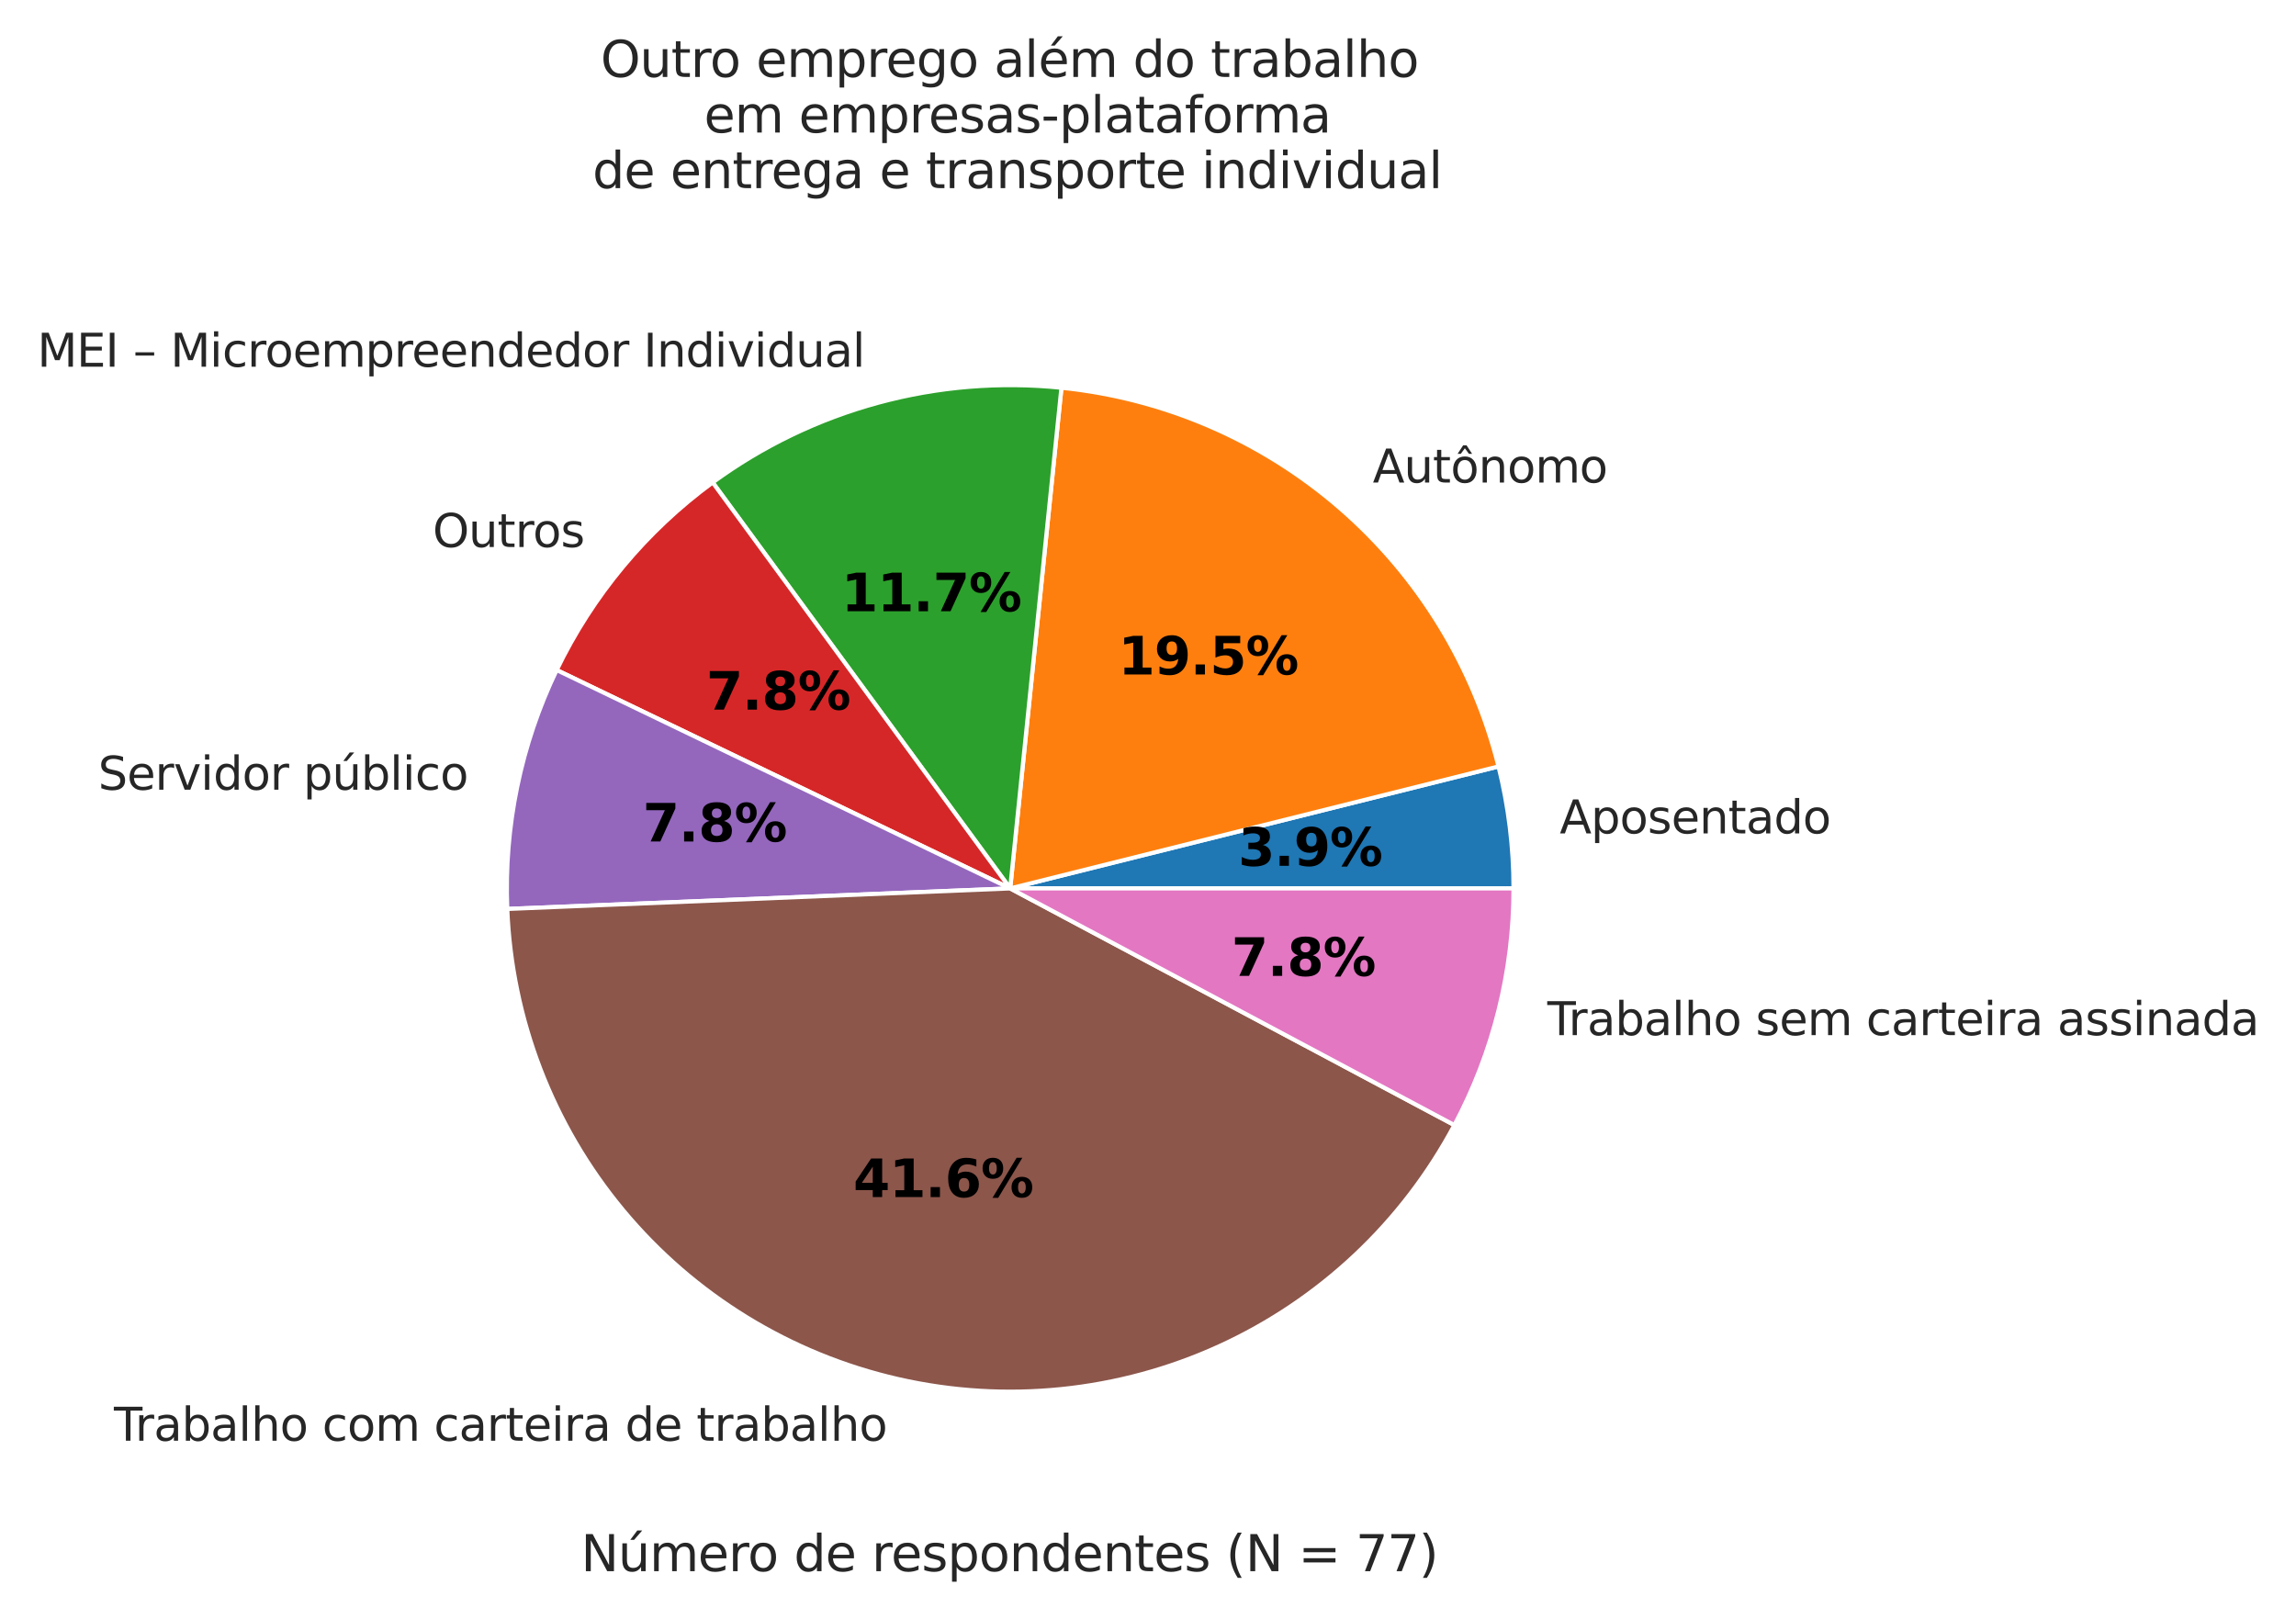 <?xml version="1.0" encoding="utf-8" standalone="no"?>
<!DOCTYPE svg PUBLIC "-//W3C//DTD SVG 1.1//EN"
  "http://www.w3.org/Graphics/SVG/1.1/DTD/svg11.dtd">
<svg xmlns:xlink="http://www.w3.org/1999/xlink" width="443.95pt" height="313.02pt" viewBox="0 0 443.95 313.02" xmlns="http://www.w3.org/2000/svg" version="1.1">
 <defs>
  <style type="text/css">*{stroke-linejoin: round; stroke-linecap: butt}</style>
 </defs>
 <g id="figure_1">
  <g id="patch_1">
   <path d="M 0 313.02 
L 443.95 313.02 
L 443.95 0 
L 0 0 
z
" style="fill: #ffffff"/>
  </g>
  <g id="axes_1">
   <g id="matplotlib.axis_1">
    <g id="text_1">
     <!--  -->
     <g style="fill: #262626" transform="translate(195.206 292.613)scale(0.096 -0.096)"/>
     <!-- Número de respondentes (N = 77) -->
     <g style="fill: #262626" transform="translate(112.323 303.823)scale(0.096 -0.096)">
      <defs>
       <path id="DejaVuSans-4e" d="M 628 4666 
L 1478 4666 
L 3547 763 
L 3547 4666 
L 4159 4666 
L 4159 0 
L 3309 0 
L 1241 3903 
L 1241 0 
L 628 0 
L 628 4666 
z
" transform="scale(0.016)"/>
       <path id="DejaVuSans-fa" d="M 544 1381 
L 544 3500 
L 1119 3500 
L 1119 1403 
Q 1119 906 1312 657 
Q 1506 409 1894 409 
Q 2359 409 2629 706 
Q 2900 1003 2900 1516 
L 2900 3500 
L 3475 3500 
L 3475 0 
L 2900 0 
L 2900 538 
Q 2691 219 2414 64 
Q 2138 -91 1772 -91 
Q 1169 -91 856 284 
Q 544 659 544 1381 
z
M 1991 3584 
L 1991 3584 
z
M 2418 5119 
L 3040 5119 
L 2022 3944 
L 1543 3944 
L 2418 5119 
z
" transform="scale(0.016)"/>
       <path id="DejaVuSans-6d" d="M 3328 2828 
Q 3544 3216 3844 3400 
Q 4144 3584 4550 3584 
Q 5097 3584 5394 3201 
Q 5691 2819 5691 2113 
L 5691 0 
L 5113 0 
L 5113 2094 
Q 5113 2597 4934 2840 
Q 4756 3084 4391 3084 
Q 3944 3084 3684 2787 
Q 3425 2491 3425 1978 
L 3425 0 
L 2847 0 
L 2847 2094 
Q 2847 2600 2669 2842 
Q 2491 3084 2119 3084 
Q 1678 3084 1418 2786 
Q 1159 2488 1159 1978 
L 1159 0 
L 581 0 
L 581 3500 
L 1159 3500 
L 1159 2956 
Q 1356 3278 1631 3431 
Q 1906 3584 2284 3584 
Q 2666 3584 2933 3390 
Q 3200 3197 3328 2828 
z
" transform="scale(0.016)"/>
       <path id="DejaVuSans-65" d="M 3597 1894 
L 3597 1613 
L 953 1613 
Q 991 1019 1311 708 
Q 1631 397 2203 397 
Q 2534 397 2845 478 
Q 3156 559 3463 722 
L 3463 178 
Q 3153 47 2828 -22 
Q 2503 -91 2169 -91 
Q 1331 -91 842 396 
Q 353 884 353 1716 
Q 353 2575 817 3079 
Q 1281 3584 2069 3584 
Q 2775 3584 3186 3129 
Q 3597 2675 3597 1894 
z
M 3022 2063 
Q 3016 2534 2758 2815 
Q 2500 3097 2075 3097 
Q 1594 3097 1305 2825 
Q 1016 2553 972 2059 
L 3022 2063 
z
" transform="scale(0.016)"/>
       <path id="DejaVuSans-72" d="M 2631 2963 
Q 2534 3019 2420 3045 
Q 2306 3072 2169 3072 
Q 1681 3072 1420 2755 
Q 1159 2438 1159 1844 
L 1159 0 
L 581 0 
L 581 3500 
L 1159 3500 
L 1159 2956 
Q 1341 3275 1631 3429 
Q 1922 3584 2338 3584 
Q 2397 3584 2469 3576 
Q 2541 3569 2628 3553 
L 2631 2963 
z
" transform="scale(0.016)"/>
       <path id="DejaVuSans-6f" d="M 1959 3097 
Q 1497 3097 1228 2736 
Q 959 2375 959 1747 
Q 959 1119 1226 758 
Q 1494 397 1959 397 
Q 2419 397 2687 759 
Q 2956 1122 2956 1747 
Q 2956 2369 2687 2733 
Q 2419 3097 1959 3097 
z
M 1959 3584 
Q 2709 3584 3137 3096 
Q 3566 2609 3566 1747 
Q 3566 888 3137 398 
Q 2709 -91 1959 -91 
Q 1206 -91 779 398 
Q 353 888 353 1747 
Q 353 2609 779 3096 
Q 1206 3584 1959 3584 
z
" transform="scale(0.016)"/>
       <path id="DejaVuSans-20" transform="scale(0.016)"/>
       <path id="DejaVuSans-64" d="M 2906 2969 
L 2906 4863 
L 3481 4863 
L 3481 0 
L 2906 0 
L 2906 525 
Q 2725 213 2448 61 
Q 2172 -91 1784 -91 
Q 1150 -91 751 415 
Q 353 922 353 1747 
Q 353 2572 751 3078 
Q 1150 3584 1784 3584 
Q 2172 3584 2448 3432 
Q 2725 3281 2906 2969 
z
M 947 1747 
Q 947 1113 1208 752 
Q 1469 391 1925 391 
Q 2381 391 2643 752 
Q 2906 1113 2906 1747 
Q 2906 2381 2643 2742 
Q 2381 3103 1925 3103 
Q 1469 3103 1208 2742 
Q 947 2381 947 1747 
z
" transform="scale(0.016)"/>
       <path id="DejaVuSans-73" d="M 2834 3397 
L 2834 2853 
Q 2591 2978 2328 3040 
Q 2066 3103 1784 3103 
Q 1356 3103 1142 2972 
Q 928 2841 928 2578 
Q 928 2378 1081 2264 
Q 1234 2150 1697 2047 
L 1894 2003 
Q 2506 1872 2764 1633 
Q 3022 1394 3022 966 
Q 3022 478 2636 193 
Q 2250 -91 1575 -91 
Q 1294 -91 989 -36 
Q 684 19 347 128 
L 347 722 
Q 666 556 975 473 
Q 1284 391 1588 391 
Q 1994 391 2212 530 
Q 2431 669 2431 922 
Q 2431 1156 2273 1281 
Q 2116 1406 1581 1522 
L 1381 1569 
Q 847 1681 609 1914 
Q 372 2147 372 2553 
Q 372 3047 722 3315 
Q 1072 3584 1716 3584 
Q 2034 3584 2315 3537 
Q 2597 3491 2834 3397 
z
" transform="scale(0.016)"/>
       <path id="DejaVuSans-70" d="M 1159 525 
L 1159 -1331 
L 581 -1331 
L 581 3500 
L 1159 3500 
L 1159 2969 
Q 1341 3281 1617 3432 
Q 1894 3584 2278 3584 
Q 2916 3584 3314 3078 
Q 3713 2572 3713 1747 
Q 3713 922 3314 415 
Q 2916 -91 2278 -91 
Q 1894 -91 1617 61 
Q 1341 213 1159 525 
z
M 3116 1747 
Q 3116 2381 2855 2742 
Q 2594 3103 2138 3103 
Q 1681 3103 1420 2742 
Q 1159 2381 1159 1747 
Q 1159 1113 1420 752 
Q 1681 391 2138 391 
Q 2594 391 2855 752 
Q 3116 1113 3116 1747 
z
" transform="scale(0.016)"/>
       <path id="DejaVuSans-6e" d="M 3513 2113 
L 3513 0 
L 2938 0 
L 2938 2094 
Q 2938 2591 2744 2837 
Q 2550 3084 2163 3084 
Q 1697 3084 1428 2787 
Q 1159 2491 1159 1978 
L 1159 0 
L 581 0 
L 581 3500 
L 1159 3500 
L 1159 2956 
Q 1366 3272 1645 3428 
Q 1925 3584 2291 3584 
Q 2894 3584 3203 3211 
Q 3513 2838 3513 2113 
z
" transform="scale(0.016)"/>
       <path id="DejaVuSans-74" d="M 1172 4494 
L 1172 3500 
L 2356 3500 
L 2356 3053 
L 1172 3053 
L 1172 1153 
Q 1172 725 1289 603 
Q 1406 481 1766 481 
L 2356 481 
L 2356 0 
L 1766 0 
Q 1100 0 847 248 
Q 594 497 594 1153 
L 594 3053 
L 172 3053 
L 172 3500 
L 594 3500 
L 594 4494 
L 1172 4494 
z
" transform="scale(0.016)"/>
       <path id="DejaVuSans-28" d="M 1984 4856 
Q 1566 4138 1362 3434 
Q 1159 2731 1159 2009 
Q 1159 1288 1364 580 
Q 1569 -128 1984 -844 
L 1484 -844 
Q 1016 -109 783 600 
Q 550 1309 550 2009 
Q 550 2706 781 3412 
Q 1013 4119 1484 4856 
L 1984 4856 
z
" transform="scale(0.016)"/>
       <path id="DejaVuSans-3d" d="M 678 2906 
L 4684 2906 
L 4684 2381 
L 678 2381 
L 678 2906 
z
M 678 1631 
L 4684 1631 
L 4684 1100 
L 678 1100 
L 678 1631 
z
" transform="scale(0.016)"/>
       <path id="DejaVuSans-37" d="M 525 4666 
L 3525 4666 
L 3525 4397 
L 1831 0 
L 1172 0 
L 2766 4134 
L 525 4134 
L 525 4666 
z
" transform="scale(0.016)"/>
       <path id="DejaVuSans-29" d="M 513 4856 
L 1013 4856 
Q 1481 4119 1714 3412 
Q 1947 2706 1947 2009 
Q 1947 1309 1714 600 
Q 1481 -109 1013 -844 
L 513 -844 
Q 928 -128 1133 580 
Q 1338 1288 1338 2009 
Q 1338 2731 1133 3434 
Q 928 4138 513 4856 
z
" transform="scale(0.016)"/>
      </defs>
      <use xlink:href="#DejaVuSans-4e"/>
      <use xlink:href="#DejaVuSans-fa" x="74.805"/>
      <use xlink:href="#DejaVuSans-6d" x="138.184"/>
      <use xlink:href="#DejaVuSans-65" x="235.596"/>
      <use xlink:href="#DejaVuSans-72" x="297.119"/>
      <use xlink:href="#DejaVuSans-6f" x="335.982"/>
      <use xlink:href="#DejaVuSans-20" x="397.164"/>
      <use xlink:href="#DejaVuSans-64" x="428.951"/>
      <use xlink:href="#DejaVuSans-65" x="492.428"/>
      <use xlink:href="#DejaVuSans-20" x="553.951"/>
      <use xlink:href="#DejaVuSans-72" x="585.738"/>
      <use xlink:href="#DejaVuSans-65" x="624.602"/>
      <use xlink:href="#DejaVuSans-73" x="686.125"/>
      <use xlink:href="#DejaVuSans-70" x="738.225"/>
      <use xlink:href="#DejaVuSans-6f" x="801.701"/>
      <use xlink:href="#DejaVuSans-6e" x="862.883"/>
      <use xlink:href="#DejaVuSans-64" x="926.262"/>
      <use xlink:href="#DejaVuSans-65" x="989.738"/>
      <use xlink:href="#DejaVuSans-6e" x="1051.262"/>
      <use xlink:href="#DejaVuSans-74" x="1114.641"/>
      <use xlink:href="#DejaVuSans-65" x="1153.85"/>
      <use xlink:href="#DejaVuSans-73" x="1215.373"/>
      <use xlink:href="#DejaVuSans-20" x="1267.473"/>
      <use xlink:href="#DejaVuSans-28" x="1299.26"/>
      <use xlink:href="#DejaVuSans-4e" x="1338.273"/>
      <use xlink:href="#DejaVuSans-20" x="1413.078"/>
      <use xlink:href="#DejaVuSans-3d" x="1444.865"/>
      <use xlink:href="#DejaVuSans-20" x="1528.654"/>
      <use xlink:href="#DejaVuSans-37" x="1560.441"/>
      <use xlink:href="#DejaVuSans-37" x="1624.064"/>
      <use xlink:href="#DejaVuSans-29" x="1687.688"/>
     </g>
    </g>
   </g>
   <g id="matplotlib.axis_2"/>
   <g id="patch_2">
    <path d="M 292.652 171.796 
C 292.652 167.824 292.409 163.856 291.924 159.914 
C 291.439 155.971 290.713 152.062 289.75 148.209 
L 195.328 171.796 
L 292.652 171.796 
z
" style="fill: #1f77b4; stroke: #ffffff; stroke-width: 0.8; stroke-linejoin: miter"/>
   </g>
   <g id="patch_3">
    <path d="M 289.75 148.209 
C 284.901 128.798 274.182 111.346 259.061 98.244 
C 243.941 85.141 225.141 77.015 205.237 74.978 
L 195.328 171.796 
L 289.75 148.209 
z
" style="fill: #ff7f0e; stroke: #ffffff; stroke-width: 0.8; stroke-linejoin: miter"/>
   </g>
   <g id="patch_4">
    <path d="M 205.237 74.978 
C 193.354 73.762 181.347 74.744 169.819 77.875 
C 158.291 81.006 147.437 86.233 137.801 93.294 
L 195.328 171.796 
L 205.237 74.978 
z
" style="fill: #2ca02c; stroke: #ffffff; stroke-width: 0.8; stroke-linejoin: miter"/>
   </g>
   <g id="patch_5">
    <path d="M 137.801 93.294 
C 131.387 97.994 125.574 103.462 120.49 109.576 
C 115.407 115.691 111.092 122.405 107.642 129.569 
L 195.328 171.796 
L 137.801 93.294 
z
" style="fill: #d62728; stroke: #ffffff; stroke-width: 0.8; stroke-linejoin: miter"/>
   </g>
   <g id="patch_6">
    <path d="M 107.642 129.569 
C 104.191 136.733 101.632 144.293 100.021 152.08 
C 98.411 159.866 97.76 167.821 98.084 175.766 
L 195.328 171.796 
L 107.642 129.569 
z
" style="fill: #9467bd; stroke: #ffffff; stroke-width: 0.8; stroke-linejoin: miter"/>
   </g>
   <g id="patch_7">
    <path d="M 98.084 175.766 
C 98.956 197.112 106.832 217.589 120.49 234.017 
C 134.148 250.444 152.843 261.927 173.671 266.681 
C 194.499 271.434 216.324 269.201 235.758 260.326 
C 255.191 251.451 271.171 236.419 281.218 217.565 
L 195.328 171.796 
L 98.084 175.766 
z
" style="fill: #8c564b; stroke: #ffffff; stroke-width: 0.8; stroke-linejoin: miter"/>
   </g>
   <g id="patch_8">
    <path d="M 281.218 217.565 
C 284.958 210.548 287.823 203.099 289.75 195.384 
C 291.677 187.67 292.652 179.748 292.652 171.796 
L 195.328 171.796 
L 281.218 217.565 
z
" style="fill: #e377c2; stroke: #ffffff; stroke-width: 0.8; stroke-linejoin: miter"/>
   </g>
   <g id="text_2">
    <!-- Aposentado -->
    <g style="fill: #262626" transform="translate(301.583 161.154)scale(0.088 -0.088)">
     <defs>
      <path id="DejaVuSans-41" d="M 2188 4044 
L 1331 1722 
L 3047 1722 
L 2188 4044 
z
M 1831 4666 
L 2547 4666 
L 4325 0 
L 3669 0 
L 3244 1197 
L 1141 1197 
L 716 0 
L 50 0 
L 1831 4666 
z
" transform="scale(0.016)"/>
      <path id="DejaVuSans-61" d="M 2194 1759 
Q 1497 1759 1228 1600 
Q 959 1441 959 1056 
Q 959 750 1161 570 
Q 1363 391 1709 391 
Q 2188 391 2477 730 
Q 2766 1069 2766 1631 
L 2766 1759 
L 2194 1759 
z
M 3341 1997 
L 3341 0 
L 2766 0 
L 2766 531 
Q 2569 213 2275 61 
Q 1981 -91 1556 -91 
Q 1019 -91 701 211 
Q 384 513 384 1019 
Q 384 1609 779 1909 
Q 1175 2209 1959 2209 
L 2766 2209 
L 2766 2266 
Q 2766 2663 2505 2880 
Q 2244 3097 1772 3097 
Q 1472 3097 1187 3025 
Q 903 2953 641 2809 
L 641 3341 
Q 956 3463 1253 3523 
Q 1550 3584 1831 3584 
Q 2591 3584 2966 3190 
Q 3341 2797 3341 1997 
z
" transform="scale(0.016)"/>
     </defs>
     <use xlink:href="#DejaVuSans-41"/>
     <use xlink:href="#DejaVuSans-70" x="68.408"/>
     <use xlink:href="#DejaVuSans-6f" x="131.885"/>
     <use xlink:href="#DejaVuSans-73" x="193.066"/>
     <use xlink:href="#DejaVuSans-65" x="245.166"/>
     <use xlink:href="#DejaVuSans-6e" x="306.689"/>
     <use xlink:href="#DejaVuSans-74" x="370.068"/>
     <use xlink:href="#DejaVuSans-61" x="409.277"/>
     <use xlink:href="#DejaVuSans-64" x="470.557"/>
     <use xlink:href="#DejaVuSans-6f" x="534.033"/>
    </g>
   </g>
   <g id="text_3">
    <!-- 3.9% -->
    <g transform="translate(239.418 167.426)scale(0.1 -0.1)">
     <defs>
      <path id="DejaVuSans-Bold-33" d="M 2981 2516 
Q 3453 2394 3698 2092 
Q 3944 1791 3944 1325 
Q 3944 631 3412 270 
Q 2881 -91 1863 -91 
Q 1503 -91 1142 -33 
Q 781 25 428 141 
L 428 1069 
Q 766 900 1098 814 
Q 1431 728 1753 728 
Q 2231 728 2486 893 
Q 2741 1059 2741 1369 
Q 2741 1688 2480 1852 
Q 2219 2016 1709 2016 
L 1228 2016 
L 1228 2791 
L 1734 2791 
Q 2188 2791 2409 2933 
Q 2631 3075 2631 3366 
Q 2631 3634 2415 3781 
Q 2200 3928 1806 3928 
Q 1516 3928 1219 3862 
Q 922 3797 628 3669 
L 628 4550 
Q 984 4650 1334 4700 
Q 1684 4750 2022 4750 
Q 2931 4750 3382 4451 
Q 3834 4153 3834 3553 
Q 3834 3144 3618 2883 
Q 3403 2622 2981 2516 
z
" transform="scale(0.016)"/>
      <path id="DejaVuSans-Bold-2e" d="M 653 1209 
L 1778 1209 
L 1778 0 
L 653 0 
L 653 1209 
z
" transform="scale(0.016)"/>
      <path id="DejaVuSans-Bold-39" d="M 641 103 
L 641 966 
Q 928 831 1190 764 
Q 1453 697 1709 697 
Q 2247 697 2547 995 
Q 2847 1294 2900 1881 
Q 2688 1725 2447 1647 
Q 2206 1569 1925 1569 
Q 1209 1569 770 1986 
Q 331 2403 331 3084 
Q 331 3838 820 4291 
Q 1309 4744 2131 4744 
Q 3044 4744 3544 4128 
Q 4044 3513 4044 2388 
Q 4044 1231 3459 570 
Q 2875 -91 1856 -91 
Q 1528 -91 1228 -42 
Q 928 6 641 103 
z
M 2125 2350 
Q 2441 2350 2600 2554 
Q 2759 2759 2759 3169 
Q 2759 3575 2600 3781 
Q 2441 3988 2125 3988 
Q 1809 3988 1650 3781 
Q 1491 3575 1491 3169 
Q 1491 2759 1650 2554 
Q 1809 2350 2125 2350 
z
" transform="scale(0.016)"/>
      <path id="DejaVuSans-Bold-25" d="M 4959 1925 
Q 4738 1925 4616 1733 
Q 4494 1541 4494 1184 
Q 4494 825 4614 633 
Q 4734 441 4959 441 
Q 5184 441 5303 633 
Q 5422 825 5422 1184 
Q 5422 1541 5301 1733 
Q 5181 1925 4959 1925 
z
M 4959 2450 
Q 5541 2450 5875 2112 
Q 6209 1775 6209 1184 
Q 6209 594 5875 251 
Q 5541 -91 4959 -91 
Q 4378 -91 4042 251 
Q 3706 594 3706 1184 
Q 3706 1772 4042 2111 
Q 4378 2450 4959 2450 
z
M 2094 -91 
L 1403 -91 
L 4319 4750 
L 5013 4750 
L 2094 -91 
z
M 1453 4750 
Q 2034 4750 2367 4411 
Q 2700 4072 2700 3481 
Q 2700 2891 2367 2550 
Q 2034 2209 1453 2209 
Q 872 2209 539 2550 
Q 206 2891 206 3481 
Q 206 4072 539 4411 
Q 872 4750 1453 4750 
z
M 1453 4225 
Q 1228 4225 1106 4031 
Q 984 3838 984 3481 
Q 984 3122 1106 2926 
Q 1228 2731 1453 2731 
Q 1678 2731 1798 2926 
Q 1919 3122 1919 3481 
Q 1919 3838 1797 4031 
Q 1675 4225 1453 4225 
z
" transform="scale(0.016)"/>
     </defs>
     <use xlink:href="#DejaVuSans-Bold-33"/>
     <use xlink:href="#DejaVuSans-Bold-2e" x="69.58"/>
     <use xlink:href="#DejaVuSans-Bold-39" x="107.568"/>
     <use xlink:href="#DejaVuSans-Bold-25" x="177.148"/>
    </g>
   </g>
   <g id="text_4">
    <!-- Autônomo -->
    <g style="fill: #262626" transform="translate(265.435 93.317)scale(0.088 -0.088)">
     <defs>
      <path id="DejaVuSans-75" d="M 544 1381 
L 544 3500 
L 1119 3500 
L 1119 1403 
Q 1119 906 1312 657 
Q 1506 409 1894 409 
Q 2359 409 2629 706 
Q 2900 1003 2900 1516 
L 2900 3500 
L 3475 3500 
L 3475 0 
L 2900 0 
L 2900 538 
Q 2691 219 2414 64 
Q 2138 -91 1772 -91 
Q 1169 -91 856 284 
Q 544 659 544 1381 
z
M 1991 3584 
L 1991 3584 
z
" transform="scale(0.016)"/>
      <path id="DejaVuSans-f4" d="M 1959 3097 
Q 1497 3097 1228 2736 
Q 959 2375 959 1747 
Q 959 1119 1226 758 
Q 1494 397 1959 397 
Q 2419 397 2687 759 
Q 2956 1122 2956 1747 
Q 2956 2369 2687 2733 
Q 2419 3097 1959 3097 
z
M 1959 3584 
Q 2709 3584 3137 3096 
Q 3566 2609 3566 1747 
Q 3566 888 3137 398 
Q 2709 -91 1959 -91 
Q 1206 -91 779 398 
Q 353 888 353 1747 
Q 353 2609 779 3096 
Q 1206 3584 1959 3584 
z
M 1729 5119 
L 2191 5119 
L 2957 3944 
L 2523 3944 
L 1960 4709 
L 1398 3944 
L 963 3944 
L 1729 5119 
z
" transform="scale(0.016)"/>
     </defs>
     <use xlink:href="#DejaVuSans-41"/>
     <use xlink:href="#DejaVuSans-75" x="68.408"/>
     <use xlink:href="#DejaVuSans-74" x="131.787"/>
     <use xlink:href="#DejaVuSans-f4" x="170.996"/>
     <use xlink:href="#DejaVuSans-6e" x="232.178"/>
     <use xlink:href="#DejaVuSans-6f" x="295.557"/>
     <use xlink:href="#DejaVuSans-6d" x="356.738"/>
     <use xlink:href="#DejaVuSans-6f" x="454.15"/>
    </g>
   </g>
   <g id="text_5">
    <!-- 19.5% -->
    <g transform="translate(216.222 130.424)scale(0.1 -0.1)">
     <defs>
      <path id="DejaVuSans-Bold-31" d="M 750 831 
L 1813 831 
L 1813 3847 
L 722 3622 
L 722 4441 
L 1806 4666 
L 2950 4666 
L 2950 831 
L 4013 831 
L 4013 0 
L 750 0 
L 750 831 
z
" transform="scale(0.016)"/>
      <path id="DejaVuSans-Bold-35" d="M 678 4666 
L 3669 4666 
L 3669 3781 
L 1638 3781 
L 1638 3059 
Q 1775 3097 1914 3117 
Q 2053 3138 2203 3138 
Q 3056 3138 3531 2711 
Q 4006 2284 4006 1522 
Q 4006 766 3489 337 
Q 2972 -91 2053 -91 
Q 1656 -91 1267 -14 
Q 878 63 494 219 
L 494 1166 
Q 875 947 1217 837 
Q 1559 728 1863 728 
Q 2300 728 2551 942 
Q 2803 1156 2803 1522 
Q 2803 1891 2551 2103 
Q 2300 2316 1863 2316 
Q 1603 2316 1309 2248 
Q 1016 2181 678 2041 
L 678 4666 
z
" transform="scale(0.016)"/>
     </defs>
     <use xlink:href="#DejaVuSans-Bold-31"/>
     <use xlink:href="#DejaVuSans-Bold-39" x="69.58"/>
     <use xlink:href="#DejaVuSans-Bold-2e" x="139.16"/>
     <use xlink:href="#DejaVuSans-Bold-35" x="177.148"/>
     <use xlink:href="#DejaVuSans-Bold-25" x="246.729"/>
    </g>
   </g>
   <g id="text_6">
    <!-- MEI – Microempreendedor Individual -->
    <g style="fill: #262626" transform="translate(7.2 70.911)scale(0.088 -0.088)">
     <defs>
      <path id="DejaVuSans-4d" d="M 628 4666 
L 1569 4666 
L 2759 1491 
L 3956 4666 
L 4897 4666 
L 4897 0 
L 4281 0 
L 4281 4097 
L 3078 897 
L 2444 897 
L 1241 4097 
L 1241 0 
L 628 0 
L 628 4666 
z
" transform="scale(0.016)"/>
      <path id="DejaVuSans-45" d="M 628 4666 
L 3578 4666 
L 3578 4134 
L 1259 4134 
L 1259 2753 
L 3481 2753 
L 3481 2222 
L 1259 2222 
L 1259 531 
L 3634 531 
L 3634 0 
L 628 0 
L 628 4666 
z
" transform="scale(0.016)"/>
      <path id="DejaVuSans-49" d="M 628 4666 
L 1259 4666 
L 1259 0 
L 628 0 
L 628 4666 
z
" transform="scale(0.016)"/>
      <path id="DejaVuSans-2013" d="M 313 1978 
L 2888 1978 
L 2888 1528 
L 313 1528 
L 313 1978 
z
" transform="scale(0.016)"/>
      <path id="DejaVuSans-69" d="M 603 3500 
L 1178 3500 
L 1178 0 
L 603 0 
L 603 3500 
z
M 603 4863 
L 1178 4863 
L 1178 4134 
L 603 4134 
L 603 4863 
z
" transform="scale(0.016)"/>
      <path id="DejaVuSans-63" d="M 3122 3366 
L 3122 2828 
Q 2878 2963 2633 3030 
Q 2388 3097 2138 3097 
Q 1578 3097 1268 2742 
Q 959 2388 959 1747 
Q 959 1106 1268 751 
Q 1578 397 2138 397 
Q 2388 397 2633 464 
Q 2878 531 3122 666 
L 3122 134 
Q 2881 22 2623 -34 
Q 2366 -91 2075 -91 
Q 1284 -91 818 406 
Q 353 903 353 1747 
Q 353 2603 823 3093 
Q 1294 3584 2113 3584 
Q 2378 3584 2631 3529 
Q 2884 3475 3122 3366 
z
" transform="scale(0.016)"/>
      <path id="DejaVuSans-76" d="M 191 3500 
L 800 3500 
L 1894 563 
L 2988 3500 
L 3597 3500 
L 2284 0 
L 1503 0 
L 191 3500 
z
" transform="scale(0.016)"/>
      <path id="DejaVuSans-6c" d="M 603 4863 
L 1178 4863 
L 1178 0 
L 603 0 
L 603 4863 
z
" transform="scale(0.016)"/>
     </defs>
     <use xlink:href="#DejaVuSans-4d"/>
     <use xlink:href="#DejaVuSans-45" x="86.279"/>
     <use xlink:href="#DejaVuSans-49" x="149.463"/>
     <use xlink:href="#DejaVuSans-20" x="178.955"/>
     <use xlink:href="#DejaVuSans-2013" x="210.742"/>
     <use xlink:href="#DejaVuSans-20" x="260.742"/>
     <use xlink:href="#DejaVuSans-4d" x="292.529"/>
     <use xlink:href="#DejaVuSans-69" x="378.809"/>
     <use xlink:href="#DejaVuSans-63" x="406.592"/>
     <use xlink:href="#DejaVuSans-72" x="461.572"/>
     <use xlink:href="#DejaVuSans-6f" x="500.436"/>
     <use xlink:href="#DejaVuSans-65" x="561.617"/>
     <use xlink:href="#DejaVuSans-6d" x="623.141"/>
     <use xlink:href="#DejaVuSans-70" x="720.553"/>
     <use xlink:href="#DejaVuSans-72" x="784.029"/>
     <use xlink:href="#DejaVuSans-65" x="822.893"/>
     <use xlink:href="#DejaVuSans-65" x="884.416"/>
     <use xlink:href="#DejaVuSans-6e" x="945.939"/>
     <use xlink:href="#DejaVuSans-64" x="1009.318"/>
     <use xlink:href="#DejaVuSans-65" x="1072.795"/>
     <use xlink:href="#DejaVuSans-64" x="1134.318"/>
     <use xlink:href="#DejaVuSans-6f" x="1197.795"/>
     <use xlink:href="#DejaVuSans-72" x="1258.977"/>
     <use xlink:href="#DejaVuSans-20" x="1300.09"/>
     <use xlink:href="#DejaVuSans-49" x="1331.877"/>
     <use xlink:href="#DejaVuSans-6e" x="1361.369"/>
     <use xlink:href="#DejaVuSans-64" x="1424.748"/>
     <use xlink:href="#DejaVuSans-69" x="1488.225"/>
     <use xlink:href="#DejaVuSans-76" x="1516.008"/>
     <use xlink:href="#DejaVuSans-69" x="1575.188"/>
     <use xlink:href="#DejaVuSans-64" x="1602.971"/>
     <use xlink:href="#DejaVuSans-75" x="1666.447"/>
     <use xlink:href="#DejaVuSans-61" x="1729.826"/>
     <use xlink:href="#DejaVuSans-6c" x="1791.105"/>
    </g>
   </g>
   <g id="text_7">
    <!-- 11.7% -->
    <g transform="translate(162.676 118.203)scale(0.1 -0.1)">
     <defs>
      <path id="DejaVuSans-Bold-37" d="M 428 4666 
L 3944 4666 
L 3944 3988 
L 2125 0 
L 953 0 
L 2675 3781 
L 428 3781 
L 428 4666 
z
" transform="scale(0.016)"/>
     </defs>
     <use xlink:href="#DejaVuSans-Bold-31"/>
     <use xlink:href="#DejaVuSans-Bold-31" x="69.58"/>
     <use xlink:href="#DejaVuSans-Bold-2e" x="139.16"/>
     <use xlink:href="#DejaVuSans-Bold-37" x="177.148"/>
     <use xlink:href="#DejaVuSans-Bold-25" x="246.729"/>
    </g>
   </g>
   <g id="text_8">
    <!-- Outros -->
    <g style="fill: #262626" transform="translate(83.664 105.783)scale(0.088 -0.088)">
     <defs>
      <path id="DejaVuSans-4f" d="M 2522 4238 
Q 1834 4238 1429 3725 
Q 1025 3213 1025 2328 
Q 1025 1447 1429 934 
Q 1834 422 2522 422 
Q 3209 422 3611 934 
Q 4013 1447 4013 2328 
Q 4013 3213 3611 3725 
Q 3209 4238 2522 4238 
z
M 2522 4750 
Q 3503 4750 4090 4092 
Q 4678 3434 4678 2328 
Q 4678 1225 4090 567 
Q 3503 -91 2522 -91 
Q 1538 -91 948 565 
Q 359 1222 359 2328 
Q 359 3434 948 4092 
Q 1538 4750 2522 4750 
z
" transform="scale(0.016)"/>
     </defs>
     <use xlink:href="#DejaVuSans-4f"/>
     <use xlink:href="#DejaVuSans-75" x="78.711"/>
     <use xlink:href="#DejaVuSans-74" x="142.09"/>
     <use xlink:href="#DejaVuSans-72" x="181.299"/>
     <use xlink:href="#DejaVuSans-6f" x="220.162"/>
     <use xlink:href="#DejaVuSans-73" x="281.344"/>
    </g>
   </g>
   <g id="text_9">
    <!-- 7.8% -->
    <g transform="translate(136.558 137.224)scale(0.1 -0.1)">
     <defs>
      <path id="DejaVuSans-Bold-38" d="M 2228 2088 
Q 1891 2088 1709 1903 
Q 1528 1719 1528 1375 
Q 1528 1031 1709 848 
Q 1891 666 2228 666 
Q 2563 666 2741 848 
Q 2919 1031 2919 1375 
Q 2919 1722 2741 1905 
Q 2563 2088 2228 2088 
z
M 1350 2484 
Q 925 2613 709 2878 
Q 494 3144 494 3541 
Q 494 4131 934 4440 
Q 1375 4750 2228 4750 
Q 3075 4750 3515 4442 
Q 3956 4134 3956 3541 
Q 3956 3144 3739 2878 
Q 3522 2613 3097 2484 
Q 3572 2353 3814 2058 
Q 4056 1763 4056 1313 
Q 4056 619 3595 264 
Q 3134 -91 2228 -91 
Q 1319 -91 855 264 
Q 391 619 391 1313 
Q 391 1763 633 2058 
Q 875 2353 1350 2484 
z
M 1631 3419 
Q 1631 3141 1786 2991 
Q 1941 2841 2228 2841 
Q 2509 2841 2662 2991 
Q 2816 3141 2816 3419 
Q 2816 3697 2662 3845 
Q 2509 3994 2228 3994 
Q 1941 3994 1786 3844 
Q 1631 3694 1631 3419 
z
" transform="scale(0.016)"/>
     </defs>
     <use xlink:href="#DejaVuSans-Bold-37"/>
     <use xlink:href="#DejaVuSans-Bold-2e" x="69.58"/>
     <use xlink:href="#DejaVuSans-Bold-38" x="107.568"/>
     <use xlink:href="#DejaVuSans-Bold-25" x="177.148"/>
    </g>
   </g>
   <g id="text_10">
    <!-- Servidor público -->
    <g style="fill: #262626" transform="translate(18.97 152.712)scale(0.088 -0.088)">
     <defs>
      <path id="DejaVuSans-53" d="M 3425 4513 
L 3425 3897 
Q 3066 4069 2747 4153 
Q 2428 4238 2131 4238 
Q 1616 4238 1336 4038 
Q 1056 3838 1056 3469 
Q 1056 3159 1242 3001 
Q 1428 2844 1947 2747 
L 2328 2669 
Q 3034 2534 3370 2195 
Q 3706 1856 3706 1288 
Q 3706 609 3251 259 
Q 2797 -91 1919 -91 
Q 1588 -91 1214 -16 
Q 841 59 441 206 
L 441 856 
Q 825 641 1194 531 
Q 1563 422 1919 422 
Q 2459 422 2753 634 
Q 3047 847 3047 1241 
Q 3047 1584 2836 1778 
Q 2625 1972 2144 2069 
L 1759 2144 
Q 1053 2284 737 2584 
Q 422 2884 422 3419 
Q 422 4038 858 4394 
Q 1294 4750 2059 4750 
Q 2388 4750 2728 4690 
Q 3069 4631 3425 4513 
z
" transform="scale(0.016)"/>
      <path id="DejaVuSans-62" d="M 3116 1747 
Q 3116 2381 2855 2742 
Q 2594 3103 2138 3103 
Q 1681 3103 1420 2742 
Q 1159 2381 1159 1747 
Q 1159 1113 1420 752 
Q 1681 391 2138 391 
Q 2594 391 2855 752 
Q 3116 1113 3116 1747 
z
M 1159 2969 
Q 1341 3281 1617 3432 
Q 1894 3584 2278 3584 
Q 2916 3584 3314 3078 
Q 3713 2572 3713 1747 
Q 3713 922 3314 415 
Q 2916 -91 2278 -91 
Q 1894 -91 1617 61 
Q 1341 213 1159 525 
L 1159 0 
L 581 0 
L 581 4863 
L 1159 4863 
L 1159 2969 
z
" transform="scale(0.016)"/>
     </defs>
     <use xlink:href="#DejaVuSans-53"/>
     <use xlink:href="#DejaVuSans-65" x="63.477"/>
     <use xlink:href="#DejaVuSans-72" x="125"/>
     <use xlink:href="#DejaVuSans-76" x="166.113"/>
     <use xlink:href="#DejaVuSans-69" x="225.293"/>
     <use xlink:href="#DejaVuSans-64" x="253.076"/>
     <use xlink:href="#DejaVuSans-6f" x="316.553"/>
     <use xlink:href="#DejaVuSans-72" x="377.734"/>
     <use xlink:href="#DejaVuSans-20" x="418.848"/>
     <use xlink:href="#DejaVuSans-70" x="450.635"/>
     <use xlink:href="#DejaVuSans-fa" x="514.111"/>
     <use xlink:href="#DejaVuSans-62" x="577.49"/>
     <use xlink:href="#DejaVuSans-6c" x="640.967"/>
     <use xlink:href="#DejaVuSans-69" x="668.75"/>
     <use xlink:href="#DejaVuSans-63" x="696.533"/>
     <use xlink:href="#DejaVuSans-6f" x="751.514"/>
    </g>
   </g>
   <g id="text_11">
    <!-- 7.8% -->
    <g transform="translate(124.277 162.726)scale(0.1 -0.1)">
     <use xlink:href="#DejaVuSans-Bold-37"/>
     <use xlink:href="#DejaVuSans-Bold-2e" x="69.58"/>
     <use xlink:href="#DejaVuSans-Bold-38" x="107.568"/>
     <use xlink:href="#DejaVuSans-Bold-25" x="177.148"/>
    </g>
   </g>
   <g id="text_12">
    <!-- Trabalho com carteira de trabalho -->
    <g style="fill: #262626" transform="translate(22.034 278.597)scale(0.088 -0.088)">
     <defs>
      <path id="DejaVuSans-54" d="M -19 4666 
L 3928 4666 
L 3928 4134 
L 2272 4134 
L 2272 0 
L 1638 0 
L 1638 4134 
L -19 4134 
L -19 4666 
z
" transform="scale(0.016)"/>
      <path id="DejaVuSans-68" d="M 3513 2113 
L 3513 0 
L 2938 0 
L 2938 2094 
Q 2938 2591 2744 2837 
Q 2550 3084 2163 3084 
Q 1697 3084 1428 2787 
Q 1159 2491 1159 1978 
L 1159 0 
L 581 0 
L 581 4863 
L 1159 4863 
L 1159 2956 
Q 1366 3272 1645 3428 
Q 1925 3584 2291 3584 
Q 2894 3584 3203 3211 
Q 3513 2838 3513 2113 
z
" transform="scale(0.016)"/>
     </defs>
     <use xlink:href="#DejaVuSans-54"/>
     <use xlink:href="#DejaVuSans-72" x="46.334"/>
     <use xlink:href="#DejaVuSans-61" x="87.447"/>
     <use xlink:href="#DejaVuSans-62" x="148.727"/>
     <use xlink:href="#DejaVuSans-61" x="212.203"/>
     <use xlink:href="#DejaVuSans-6c" x="273.482"/>
     <use xlink:href="#DejaVuSans-68" x="301.266"/>
     <use xlink:href="#DejaVuSans-6f" x="364.645"/>
     <use xlink:href="#DejaVuSans-20" x="425.826"/>
     <use xlink:href="#DejaVuSans-63" x="457.613"/>
     <use xlink:href="#DejaVuSans-6f" x="512.594"/>
     <use xlink:href="#DejaVuSans-6d" x="573.775"/>
     <use xlink:href="#DejaVuSans-20" x="671.188"/>
     <use xlink:href="#DejaVuSans-63" x="702.975"/>
     <use xlink:href="#DejaVuSans-61" x="757.955"/>
     <use xlink:href="#DejaVuSans-72" x="819.234"/>
     <use xlink:href="#DejaVuSans-74" x="860.348"/>
     <use xlink:href="#DejaVuSans-65" x="899.557"/>
     <use xlink:href="#DejaVuSans-69" x="961.08"/>
     <use xlink:href="#DejaVuSans-72" x="988.863"/>
     <use xlink:href="#DejaVuSans-61" x="1029.977"/>
     <use xlink:href="#DejaVuSans-20" x="1091.256"/>
     <use xlink:href="#DejaVuSans-64" x="1123.043"/>
     <use xlink:href="#DejaVuSans-65" x="1186.52"/>
     <use xlink:href="#DejaVuSans-20" x="1248.043"/>
     <use xlink:href="#DejaVuSans-74" x="1279.83"/>
     <use xlink:href="#DejaVuSans-72" x="1319.039"/>
     <use xlink:href="#DejaVuSans-61" x="1360.152"/>
     <use xlink:href="#DejaVuSans-62" x="1421.432"/>
     <use xlink:href="#DejaVuSans-61" x="1484.908"/>
     <use xlink:href="#DejaVuSans-6c" x="1546.188"/>
     <use xlink:href="#DejaVuSans-68" x="1573.971"/>
     <use xlink:href="#DejaVuSans-6f" x="1637.35"/>
    </g>
   </g>
   <g id="text_13">
    <!-- 41.6% -->
    <g transform="translate(164.987 231.486)scale(0.1 -0.1)">
     <defs>
      <path id="DejaVuSans-Bold-34" d="M 2356 3675 
L 1038 1722 
L 2356 1722 
L 2356 3675 
z
M 2156 4666 
L 3494 4666 
L 3494 1722 
L 4159 1722 
L 4159 850 
L 3494 850 
L 3494 0 
L 2356 0 
L 2356 850 
L 288 850 
L 288 1881 
L 2156 4666 
z
" transform="scale(0.016)"/>
      <path id="DejaVuSans-Bold-36" d="M 2316 2303 
Q 2000 2303 1842 2098 
Q 1684 1894 1684 1484 
Q 1684 1075 1842 870 
Q 2000 666 2316 666 
Q 2634 666 2792 870 
Q 2950 1075 2950 1484 
Q 2950 1894 2792 2098 
Q 2634 2303 2316 2303 
z
M 3803 4544 
L 3803 3681 
Q 3506 3822 3243 3889 
Q 2981 3956 2731 3956 
Q 2194 3956 1894 3657 
Q 1594 3359 1544 2772 
Q 1750 2925 1990 3001 
Q 2231 3078 2516 3078 
Q 3231 3078 3670 2659 
Q 4109 2241 4109 1563 
Q 4109 813 3618 361 
Q 3128 -91 2303 -91 
Q 1394 -91 895 523 
Q 397 1138 397 2266 
Q 397 3422 980 4083 
Q 1563 4744 2578 4744 
Q 2900 4744 3203 4694 
Q 3506 4644 3803 4544 
z
" transform="scale(0.016)"/>
     </defs>
     <use xlink:href="#DejaVuSans-Bold-34"/>
     <use xlink:href="#DejaVuSans-Bold-31" x="69.58"/>
     <use xlink:href="#DejaVuSans-Bold-2e" x="139.16"/>
     <use xlink:href="#DejaVuSans-Bold-36" x="177.148"/>
     <use xlink:href="#DejaVuSans-Bold-25" x="246.729"/>
    </g>
   </g>
   <g id="text_14">
    <!-- Trabalho sem carteira assinada -->
    <g style="fill: #262626" transform="translate(299.192 200.171)scale(0.088 -0.088)">
     <use xlink:href="#DejaVuSans-54"/>
     <use xlink:href="#DejaVuSans-72" x="46.334"/>
     <use xlink:href="#DejaVuSans-61" x="87.447"/>
     <use xlink:href="#DejaVuSans-62" x="148.727"/>
     <use xlink:href="#DejaVuSans-61" x="212.203"/>
     <use xlink:href="#DejaVuSans-6c" x="273.482"/>
     <use xlink:href="#DejaVuSans-68" x="301.266"/>
     <use xlink:href="#DejaVuSans-6f" x="364.645"/>
     <use xlink:href="#DejaVuSans-20" x="425.826"/>
     <use xlink:href="#DejaVuSans-73" x="457.613"/>
     <use xlink:href="#DejaVuSans-65" x="509.713"/>
     <use xlink:href="#DejaVuSans-6d" x="571.236"/>
     <use xlink:href="#DejaVuSans-20" x="668.648"/>
     <use xlink:href="#DejaVuSans-63" x="700.436"/>
     <use xlink:href="#DejaVuSans-61" x="755.416"/>
     <use xlink:href="#DejaVuSans-72" x="816.695"/>
     <use xlink:href="#DejaVuSans-74" x="857.809"/>
     <use xlink:href="#DejaVuSans-65" x="897.018"/>
     <use xlink:href="#DejaVuSans-69" x="958.541"/>
     <use xlink:href="#DejaVuSans-72" x="986.324"/>
     <use xlink:href="#DejaVuSans-61" x="1027.438"/>
     <use xlink:href="#DejaVuSans-20" x="1088.717"/>
     <use xlink:href="#DejaVuSans-61" x="1120.504"/>
     <use xlink:href="#DejaVuSans-73" x="1181.783"/>
     <use xlink:href="#DejaVuSans-73" x="1233.883"/>
     <use xlink:href="#DejaVuSans-69" x="1285.982"/>
     <use xlink:href="#DejaVuSans-6e" x="1313.766"/>
     <use xlink:href="#DejaVuSans-61" x="1377.145"/>
     <use xlink:href="#DejaVuSans-64" x="1438.424"/>
     <use xlink:href="#DejaVuSans-61" x="1501.9"/>
    </g>
   </g>
   <g id="text_15">
    <!-- 7.8% -->
    <g transform="translate(238.114 188.708)scale(0.1 -0.1)">
     <use xlink:href="#DejaVuSans-Bold-37"/>
     <use xlink:href="#DejaVuSans-Bold-2e" x="69.58"/>
     <use xlink:href="#DejaVuSans-Bold-38" x="107.568"/>
     <use xlink:href="#DejaVuSans-Bold-25" x="177.148"/>
    </g>
   </g>
   <g id="text_16">
    <!-- Outro emprego além do trabalho -->
    <g style="fill: #262626" transform="translate(116.134 14.879)scale(0.096 -0.096)">
     <defs>
      <path id="DejaVuSans-67" d="M 2906 1791 
Q 2906 2416 2648 2759 
Q 2391 3103 1925 3103 
Q 1463 3103 1205 2759 
Q 947 2416 947 1791 
Q 947 1169 1205 825 
Q 1463 481 1925 481 
Q 2391 481 2648 825 
Q 2906 1169 2906 1791 
z
M 3481 434 
Q 3481 -459 3084 -895 
Q 2688 -1331 1869 -1331 
Q 1566 -1331 1297 -1286 
Q 1028 -1241 775 -1147 
L 775 -588 
Q 1028 -725 1275 -790 
Q 1522 -856 1778 -856 
Q 2344 -856 2625 -561 
Q 2906 -266 2906 331 
L 2906 616 
Q 2728 306 2450 153 
Q 2172 0 1784 0 
Q 1141 0 747 490 
Q 353 981 353 1791 
Q 353 2603 747 3093 
Q 1141 3584 1784 3584 
Q 2172 3584 2450 3431 
Q 2728 3278 2906 2969 
L 2906 3500 
L 3481 3500 
L 3481 434 
z
" transform="scale(0.016)"/>
      <path id="DejaVuSans-e9" d="M 3597 1894 
L 3597 1613 
L 953 1613 
Q 991 1019 1311 708 
Q 1631 397 2203 397 
Q 2534 397 2845 478 
Q 3156 559 3463 722 
L 3463 178 
Q 3153 47 2828 -22 
Q 2503 -91 2169 -91 
Q 1331 -91 842 396 
Q 353 884 353 1716 
Q 353 2575 817 3079 
Q 1281 3584 2069 3584 
Q 2775 3584 3186 3129 
Q 3597 2675 3597 1894 
z
M 3022 2063 
Q 3016 2534 2758 2815 
Q 2500 3097 2075 3097 
Q 1594 3097 1305 2825 
Q 1016 2553 972 2059 
L 3022 2063 
z
M 2466 5119 
L 3088 5119 
L 2070 3944 
L 1591 3944 
L 2466 5119 
z
" transform="scale(0.016)"/>
     </defs>
     <use xlink:href="#DejaVuSans-4f"/>
     <use xlink:href="#DejaVuSans-75" x="78.711"/>
     <use xlink:href="#DejaVuSans-74" x="142.09"/>
     <use xlink:href="#DejaVuSans-72" x="181.299"/>
     <use xlink:href="#DejaVuSans-6f" x="220.162"/>
     <use xlink:href="#DejaVuSans-20" x="281.344"/>
     <use xlink:href="#DejaVuSans-65" x="313.131"/>
     <use xlink:href="#DejaVuSans-6d" x="374.654"/>
     <use xlink:href="#DejaVuSans-70" x="472.066"/>
     <use xlink:href="#DejaVuSans-72" x="535.543"/>
     <use xlink:href="#DejaVuSans-65" x="574.406"/>
     <use xlink:href="#DejaVuSans-67" x="635.93"/>
     <use xlink:href="#DejaVuSans-6f" x="699.406"/>
     <use xlink:href="#DejaVuSans-20" x="760.588"/>
     <use xlink:href="#DejaVuSans-61" x="792.375"/>
     <use xlink:href="#DejaVuSans-6c" x="853.654"/>
     <use xlink:href="#DejaVuSans-e9" x="881.438"/>
     <use xlink:href="#DejaVuSans-6d" x="942.961"/>
     <use xlink:href="#DejaVuSans-20" x="1040.373"/>
     <use xlink:href="#DejaVuSans-64" x="1072.16"/>
     <use xlink:href="#DejaVuSans-6f" x="1135.637"/>
     <use xlink:href="#DejaVuSans-20" x="1196.818"/>
     <use xlink:href="#DejaVuSans-74" x="1228.605"/>
     <use xlink:href="#DejaVuSans-72" x="1267.814"/>
     <use xlink:href="#DejaVuSans-61" x="1308.928"/>
     <use xlink:href="#DejaVuSans-62" x="1370.207"/>
     <use xlink:href="#DejaVuSans-61" x="1433.684"/>
     <use xlink:href="#DejaVuSans-6c" x="1494.963"/>
     <use xlink:href="#DejaVuSans-68" x="1522.746"/>
     <use xlink:href="#DejaVuSans-6f" x="1586.125"/>
    </g>
    <!--  em empresas-plataforma -->
    <g style="fill: #262626" transform="translate(133.078 25.628)scale(0.096 -0.096)">
     <defs>
      <path id="DejaVuSans-2d" d="M 313 2009 
L 1997 2009 
L 1997 1497 
L 313 1497 
L 313 2009 
z
" transform="scale(0.016)"/>
      <path id="DejaVuSans-66" d="M 2375 4863 
L 2375 4384 
L 1825 4384 
Q 1516 4384 1395 4259 
Q 1275 4134 1275 3809 
L 1275 3500 
L 2222 3500 
L 2222 3053 
L 1275 3053 
L 1275 0 
L 697 0 
L 697 3053 
L 147 3053 
L 147 3500 
L 697 3500 
L 697 3744 
Q 697 4328 969 4595 
Q 1241 4863 1831 4863 
L 2375 4863 
z
" transform="scale(0.016)"/>
     </defs>
     <use xlink:href="#DejaVuSans-20"/>
     <use xlink:href="#DejaVuSans-65" x="31.787"/>
     <use xlink:href="#DejaVuSans-6d" x="93.311"/>
     <use xlink:href="#DejaVuSans-20" x="190.723"/>
     <use xlink:href="#DejaVuSans-65" x="222.51"/>
     <use xlink:href="#DejaVuSans-6d" x="284.033"/>
     <use xlink:href="#DejaVuSans-70" x="381.445"/>
     <use xlink:href="#DejaVuSans-72" x="444.922"/>
     <use xlink:href="#DejaVuSans-65" x="483.785"/>
     <use xlink:href="#DejaVuSans-73" x="545.309"/>
     <use xlink:href="#DejaVuSans-61" x="597.408"/>
     <use xlink:href="#DejaVuSans-73" x="658.688"/>
     <use xlink:href="#DejaVuSans-2d" x="710.787"/>
     <use xlink:href="#DejaVuSans-70" x="746.871"/>
     <use xlink:href="#DejaVuSans-6c" x="810.348"/>
     <use xlink:href="#DejaVuSans-61" x="838.131"/>
     <use xlink:href="#DejaVuSans-74" x="899.41"/>
     <use xlink:href="#DejaVuSans-61" x="938.619"/>
     <use xlink:href="#DejaVuSans-66" x="999.898"/>
     <use xlink:href="#DejaVuSans-6f" x="1035.104"/>
     <use xlink:href="#DejaVuSans-72" x="1096.285"/>
     <use xlink:href="#DejaVuSans-6d" x="1135.648"/>
     <use xlink:href="#DejaVuSans-61" x="1233.061"/>
    </g>
    <!--  de entrega e transporte individual -->
    <g style="fill: #262626" transform="translate(111.513 36.378)scale(0.096 -0.096)">
     <use xlink:href="#DejaVuSans-20"/>
     <use xlink:href="#DejaVuSans-64" x="31.787"/>
     <use xlink:href="#DejaVuSans-65" x="95.264"/>
     <use xlink:href="#DejaVuSans-20" x="156.787"/>
     <use xlink:href="#DejaVuSans-65" x="188.574"/>
     <use xlink:href="#DejaVuSans-6e" x="250.098"/>
     <use xlink:href="#DejaVuSans-74" x="313.477"/>
     <use xlink:href="#DejaVuSans-72" x="352.686"/>
     <use xlink:href="#DejaVuSans-65" x="391.549"/>
     <use xlink:href="#DejaVuSans-67" x="453.072"/>
     <use xlink:href="#DejaVuSans-61" x="516.549"/>
     <use xlink:href="#DejaVuSans-20" x="577.828"/>
     <use xlink:href="#DejaVuSans-65" x="609.615"/>
     <use xlink:href="#DejaVuSans-20" x="671.139"/>
     <use xlink:href="#DejaVuSans-74" x="702.926"/>
     <use xlink:href="#DejaVuSans-72" x="742.135"/>
     <use xlink:href="#DejaVuSans-61" x="783.248"/>
     <use xlink:href="#DejaVuSans-6e" x="844.527"/>
     <use xlink:href="#DejaVuSans-73" x="907.906"/>
     <use xlink:href="#DejaVuSans-70" x="960.006"/>
     <use xlink:href="#DejaVuSans-6f" x="1023.482"/>
     <use xlink:href="#DejaVuSans-72" x="1084.664"/>
     <use xlink:href="#DejaVuSans-74" x="1125.777"/>
     <use xlink:href="#DejaVuSans-65" x="1164.986"/>
     <use xlink:href="#DejaVuSans-20" x="1226.51"/>
     <use xlink:href="#DejaVuSans-69" x="1258.297"/>
     <use xlink:href="#DejaVuSans-6e" x="1286.08"/>
     <use xlink:href="#DejaVuSans-64" x="1349.459"/>
     <use xlink:href="#DejaVuSans-69" x="1412.936"/>
     <use xlink:href="#DejaVuSans-76" x="1440.719"/>
     <use xlink:href="#DejaVuSans-69" x="1499.898"/>
     <use xlink:href="#DejaVuSans-64" x="1527.682"/>
     <use xlink:href="#DejaVuSans-75" x="1591.158"/>
     <use xlink:href="#DejaVuSans-61" x="1654.537"/>
     <use xlink:href="#DejaVuSans-6c" x="1715.816"/>
    </g>
    <!--  -->
    <g style="fill: #262626" transform="translate(195.206 47.128)scale(0.096 -0.096)"/>
    <!--  -->
    <g style="fill: #262626" transform="translate(195.206 57.878)scale(0.096 -0.096)"/>
   </g>
  </g>
 </g>
</svg>
